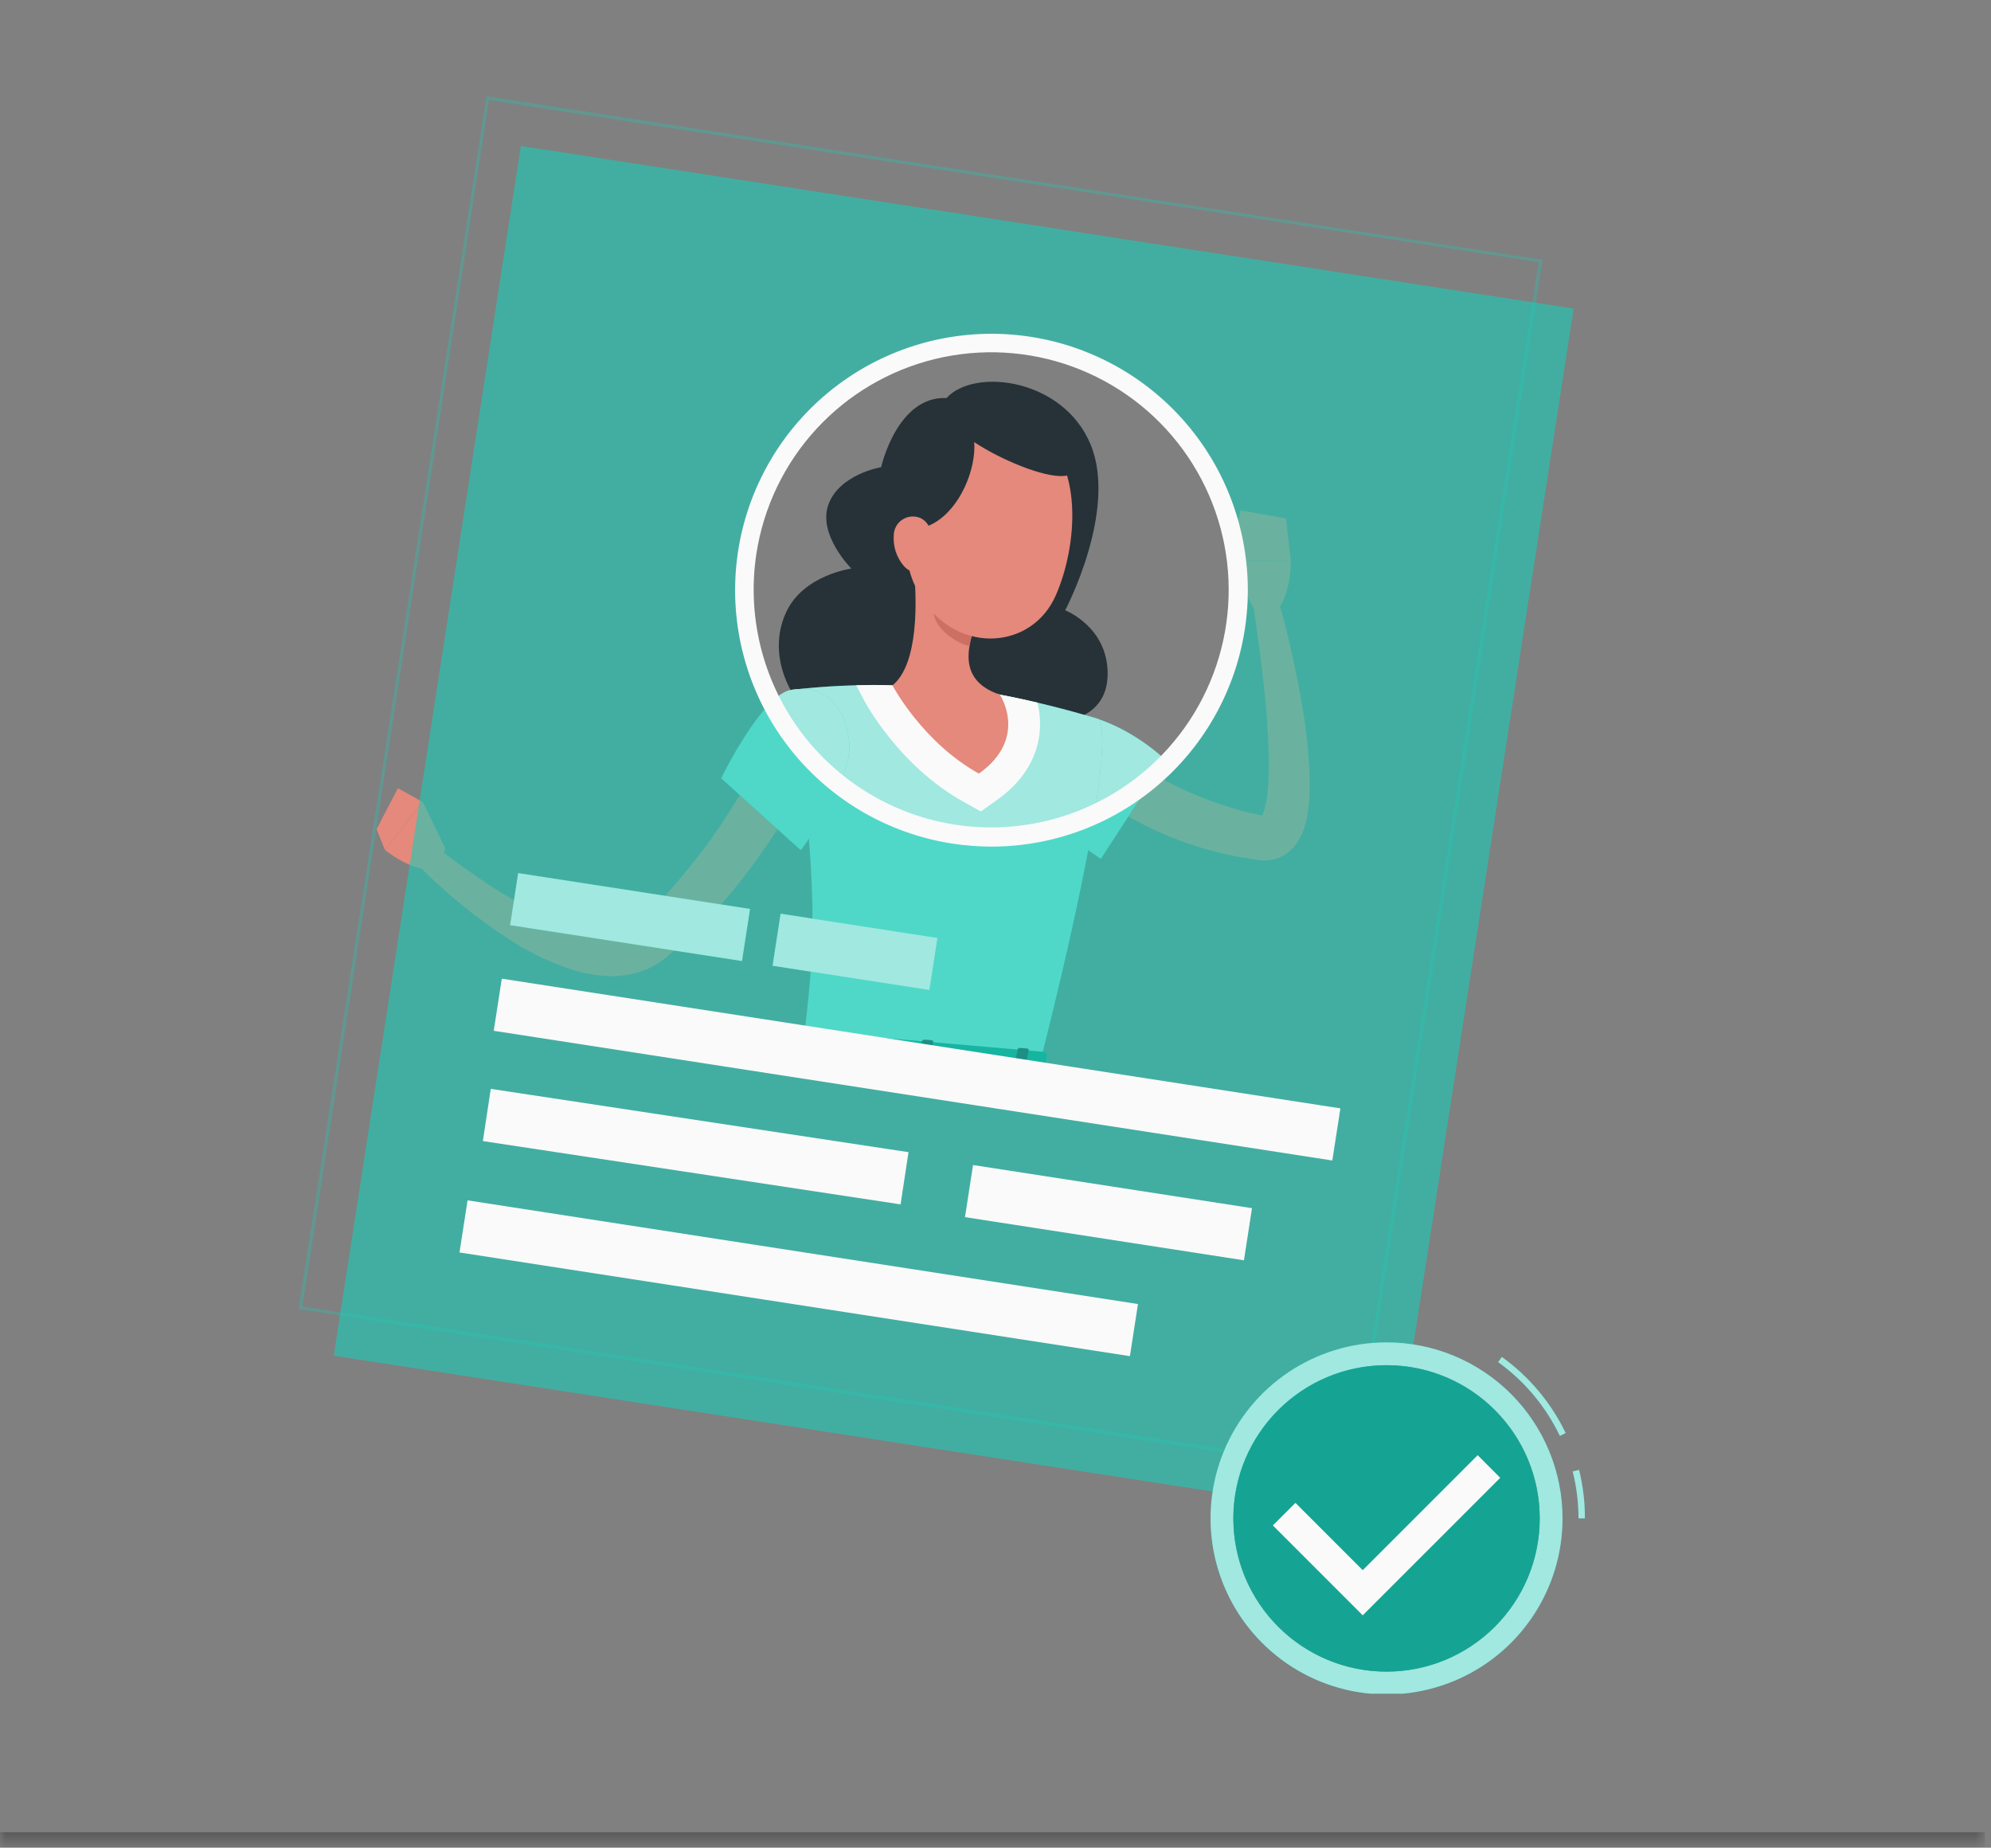 <svg xmlns="http://www.w3.org/2000/svg" width="194" height="180" viewBox="0 0 194 180" fill="none"><rect x="0" y="0" width="194" height="180" fill="#808080" stroke="none"/><g clip-path="url(#clip0_276_621)"><mask id="path-1-inside-1_276_621" fill="white"><path d="M3.05176e-05 0.5H193.4V179.5H3.05176e-05V0.5Z"></path></mask><g clip-path="url(#clip1_276_621)"><path d="M107.946 72.25L108.35 72.592C108.499 72.723 108.667 72.847 108.829 72.972C109.152 73.227 109.451 73.481 109.824 73.724C110.496 74.216 111.211 74.663 111.926 75.111C113.369 76.001 114.882 76.772 116.448 77.419C118.009 78.084 119.616 78.632 121.256 79.061C121.667 79.173 122.09 79.248 122.5 79.341L123.122 79.478C123.253 79.478 123.122 79.478 123.122 79.509C123.038 79.529 122.957 79.564 122.886 79.614C122.83 79.67 122.83 79.67 122.855 79.658C122.978 79.476 123.074 79.277 123.141 79.067C123.362 78.349 123.498 77.608 123.545 76.859C123.62 76.044 123.645 75.186 123.639 74.321C123.639 72.586 123.502 70.813 123.365 69.034C123.228 67.255 123.011 65.47 122.78 63.679C122.55 61.887 122.295 60.096 122.028 58.33L124.366 57.795C125.397 61.345 126.227 64.95 126.854 68.593C127.18 70.445 127.407 72.314 127.532 74.191C127.605 75.159 127.628 76.131 127.601 77.102C127.592 78.173 127.456 79.24 127.197 80.28C127.021 80.945 126.735 81.576 126.351 82.146C126.082 82.535 125.747 82.874 125.362 83.147C124.919 83.464 124.411 83.676 123.875 83.769C123.414 83.847 122.943 83.847 122.482 83.769L121.767 83.651C121.288 83.57 120.802 83.508 120.33 83.402C118.422 83.024 116.55 82.487 114.732 81.798C112.914 81.1 111.156 80.256 109.476 79.272C108.636 78.769 107.815 78.24 107.019 77.661C106.621 77.375 106.229 77.039 105.837 76.766C105.644 76.604 105.451 76.448 105.259 76.274C105.066 76.1 104.885 75.957 104.637 75.721L107.946 72.25Z" fill="#E4897B"></path><path d="M101.185 69.42C108.027 68.493 113.525 74.01 113.525 74.01L107.268 83.664C107.268 83.664 100.563 79.372 99.381 76.448C98.162 73.407 97.683 69.874 101.185 69.42Z" fill="#1ACDB8"></path><path opacity="0.6" d="M101.185 69.42C108.027 68.493 113.525 74.01 113.525 74.01L107.268 83.664C107.268 83.664 100.563 79.372 99.381 76.448C98.162 73.407 97.683 69.874 101.185 69.42Z" fill="#FAFAFA"></path><path d="M122.084 59.169L119.813 54.616L125.766 54.566C125.766 54.566 125.884 57.745 124.379 59.542L122.084 59.169Z" fill="#E4897B"></path><path d="M120.871 49.721L125.299 50.511L125.766 54.567L119.813 54.616L120.871 49.721Z" fill="#E4897B"></path><path d="M107.927 65.557C107.883 61.035 103.791 59.455 103.791 59.455C103.791 59.455 108.91 49.765 106.279 43.333C103.648 36.902 94.977 35.77 92.228 38.774C87.395 38.569 85.859 45.51 85.859 45.51C85.859 45.51 81.816 46.188 80.727 49.13C79.638 52.072 82.954 55.388 82.954 55.388C82.954 55.388 78.338 56.01 76.64 59.561C74.942 63.113 75.987 67.828 81.088 71.895C88.502 77.804 102.13 70.39 102.13 70.39C102.13 70.39 107.977 70.757 107.927 65.557Z" fill="#263238"></path><path d="M107.05 70.054C107.05 70.054 109.538 71.143 101.228 103.966L78.214 101.969C79.408 92.639 79.925 86.842 77.107 67.212C80.39 66.823 83.698 66.676 87.003 66.77C90.507 66.823 94.003 67.124 97.465 67.672C100.698 68.305 103.897 69.1 107.05 70.054Z" fill="#1ACDB8"></path><path opacity="0.6" d="M107.05 70.054C107.05 70.054 109.538 71.143 101.228 103.966L78.214 101.969C79.408 92.639 79.925 86.842 77.107 67.212C80.39 66.823 83.698 66.676 87.003 66.77C90.507 66.823 94.003 67.124 97.465 67.672C100.698 68.305 103.897 69.1 107.05 70.054Z" fill="#FAFAFA"></path><path d="M101.085 68.45C99.891 68.163 98.597 67.89 97.415 67.672C93.954 67.122 90.458 66.819 86.953 66.764C85.753 66.72 84.552 66.72 83.427 66.764L84.198 68.232C84.335 68.493 87.619 74.62 93.857 78.097L95.574 79.055L97.173 77.916C101.203 75.037 101.8 71.292 101.085 68.45Z" fill="#FAFAFA"></path><path d="M89.012 55.076C89.379 58.504 89.503 64.73 86.959 66.77C86.959 66.77 89.87 72.3 95.381 75.366C100.258 71.895 97.421 67.672 97.421 67.672C93.745 66.428 94.081 63.679 94.933 61.116L89.012 55.076Z" fill="#E4897B"></path><path d="M91.432 57.54L94.952 61.116C94.738 61.71 94.575 62.322 94.467 62.945C93.055 62.615 91.002 61.141 90.978 59.623C91.006 58.907 91.159 58.202 91.432 57.54Z" fill="#CE6F64"></path><path d="M88.863 47.301C88.185 52.9 87.781 55.269 90.063 58.634C93.497 63.685 100.538 63.287 102.87 58.012C104.973 53.248 105.725 44.876 100.693 41.672C99.59 40.962 98.324 40.545 97.014 40.462C95.705 40.378 94.396 40.63 93.211 41.194C92.026 41.757 91.005 42.614 90.244 43.683C89.483 44.752 89.008 45.997 88.863 47.301Z" fill="#E4897B"></path><path d="M93.204 40.404C97.527 41.523 93.254 54.672 86.362 50.859C86.362 50.859 86.673 45.305 88.589 42.947C89.748 41.543 91.398 40.633 93.204 40.404Z" fill="#263238"></path><path d="M92.744 41.131C94.61 44.167 108.449 49.92 103.797 43.389C99.144 36.858 92.744 41.131 92.744 41.131Z" fill="#263238"></path><path d="M87.084 52.147C87.006 53.238 87.362 54.315 88.073 55.145C89.031 56.234 90.293 55.574 90.691 54.256C91.046 53.074 90.978 51.083 89.702 50.474C89.421 50.35 89.113 50.297 88.807 50.321C88.5 50.344 88.204 50.443 87.945 50.609C87.686 50.774 87.471 51.001 87.321 51.27C87.171 51.538 87.089 51.84 87.084 52.147Z" fill="#E4897B"></path><path d="M77.934 100.588L76.721 102.56C76.622 102.716 76.802 102.896 77.063 102.915L101.228 105.005C101.44 105.005 101.62 104.936 101.645 104.805L102.03 102.765C102.03 102.622 101.887 102.485 101.657 102.467L78.326 100.445C78.254 100.433 78.18 100.44 78.111 100.465C78.043 100.49 77.982 100.533 77.934 100.588Z" fill="#1ACDB8"></path><path opacity="0.3" d="M77.934 100.588L76.721 102.56C76.622 102.716 76.802 102.896 77.063 102.915L101.228 105.005C101.44 105.005 101.62 104.936 101.645 104.805L102.03 102.765C102.03 102.622 101.887 102.485 101.657 102.467L78.326 100.445C78.254 100.433 78.18 100.44 78.111 100.465C78.043 100.49 77.982 100.533 77.934 100.588Z" fill="black"></path><path d="M80.845 103.462L80.223 103.406C80.099 103.406 80.012 103.325 80.024 103.244L80.553 100.594C80.553 100.514 80.683 100.458 80.808 100.47L81.43 100.526C81.554 100.526 81.641 100.607 81.629 100.688L81.106 103.337C81.082 103.424 80.969 103.462 80.845 103.462Z" fill="#263238"></path><path d="M99.455 105.079L98.833 105.023C98.709 105.023 98.622 104.942 98.634 104.861L99.163 102.205C99.163 102.131 99.294 102.075 99.418 102.087L100.04 102.143C100.164 102.143 100.252 102.224 100.239 102.299L99.717 104.955C99.692 105.035 99.586 105.085 99.455 105.079Z" fill="#263238"></path><path d="M90.15 104.271L89.528 104.221C89.404 104.221 89.317 104.134 89.329 104.059L89.858 101.403C89.858 101.328 89.989 101.272 90.113 101.285L90.735 101.335C90.859 101.335 90.946 101.422 90.934 101.496L90.412 104.152C90.387 104.227 90.256 104.283 90.15 104.271Z" fill="#263238"></path><path d="M78.805 75.472C77.87 77.328 76.831 79.13 75.695 80.871C74.575 82.588 73.394 84.267 72.118 85.884C70.83 87.507 69.449 89.054 67.982 90.518C67.223 91.233 66.483 91.961 65.668 92.633L65.046 93.143L64.897 93.267L64.698 93.423C64.567 93.53 64.43 93.629 64.287 93.721C63.722 94.109 63.107 94.418 62.459 94.642C61.238 95.04 59.949 95.182 58.671 95.059C57.526 94.944 56.399 94.696 55.312 94.319C53.299 93.616 51.379 92.67 49.596 91.501C46.165 89.275 43.005 86.658 40.179 83.701L41.833 81.966C43.32 83.16 44.887 84.348 46.492 85.424C48.064 86.525 49.701 87.53 51.393 88.434C53.005 89.32 54.707 90.031 56.469 90.555C58.148 91.022 59.834 91.103 60.997 90.618C61.654 90.332 62.242 89.907 62.72 89.374C63.41 88.752 64.051 88.061 64.704 87.389C65.979 86.002 67.161 84.516 68.324 83.035C69.487 81.555 70.539 79.925 71.559 78.308C72.075 77.5 72.566 76.679 73.052 75.858C73.537 75.037 74.003 74.172 74.407 73.401L78.805 75.472Z" fill="#E4897B"></path><path d="M43.407 82.706L41.193 78.128L37.51 82.805C37.51 82.805 39.949 84.839 42.319 84.765L43.407 82.706Z" fill="#E4897B"></path><path d="M38.773 76.79L36.689 80.778L37.51 82.805L41.193 78.128L38.773 76.79Z" fill="#E4897B"></path><path d="M77.057 67.212C74.233 67.709 70.271 75.814 70.271 75.814L78.028 82.824C78.028 82.824 83.053 76.075 82.755 72.393C82.5 69.252 80.652 66.577 77.057 67.212Z" fill="#1ACDB8"></path><path opacity="0.6" d="M77.057 67.212C74.233 67.709 70.271 75.814 70.271 75.814L78.028 82.824C78.028 82.824 83.053 76.075 82.755 72.393C82.5 69.252 80.652 66.577 77.057 67.212Z" fill="#FAFAFA"></path><path opacity="0.6" d="M50.753 14.224L32.522 132.074L135.102 147.923L153.333 30.066L50.753 14.224ZM92.9 81.257C88.191 80.528 83.805 78.419 80.295 75.197C76.785 71.975 74.31 67.784 73.183 63.154C72.056 58.525 72.327 53.666 73.962 49.191C75.597 44.716 78.523 40.826 82.369 38.014C86.215 35.202 90.809 33.594 95.569 33.394C100.329 33.193 105.042 34.409 109.111 36.887C113.18 39.366 116.423 42.995 118.429 47.317C120.435 51.639 121.113 56.458 120.379 61.166C119.396 67.473 115.95 73.131 110.797 76.898C105.645 80.665 99.207 82.233 92.9 81.257Z" fill="#1ACDB8"></path><g style="mix-blend-mode:multiply" opacity="0.3"><path d="M132.005 143.45H131.849L29.113 127.533V127.378L47.394 9.391H47.543L150.279 25.308V25.463L132.005 143.45ZM29.468 127.278L131.743 143.096L149.924 25.538L47.649 9.745L29.468 127.278Z" fill="#1ACDB8"></path></g><path d="M96.594 82.476C95.309 82.474 94.026 82.374 92.757 82.177C86.375 81.182 80.628 77.753 76.72 72.612C72.812 67.47 71.047 61.015 71.796 54.6C72.545 48.185 75.749 42.31 80.736 38.207C85.723 34.103 92.106 32.091 98.544 32.592C104.983 33.093 110.978 36.068 115.27 40.893C119.563 45.718 121.82 52.019 121.567 58.472C121.315 64.925 118.573 71.03 113.917 75.505C109.261 79.981 103.052 82.479 96.594 82.476ZM93.043 80.336C97.566 81.035 102.195 80.377 106.345 78.445C110.494 76.513 113.978 73.394 116.355 69.483C118.732 65.571 119.896 61.043 119.7 56.47C119.503 51.897 117.955 47.485 115.252 43.791C112.548 40.098 108.81 37.289 104.51 35.72C100.21 34.151 95.542 33.893 91.095 34.977C86.648 36.061 82.622 38.439 79.527 41.811C76.431 45.182 74.405 49.397 73.705 53.92C72.773 59.986 74.286 66.174 77.911 71.126C81.537 76.079 86.978 79.391 93.043 80.336Z" fill="#FAFAFA"></path><path d="M73.085 88.548L50.489 85.054L49.703 90.131L72.299 93.625L73.085 88.548Z" fill="#1ACDB8"></path><path opacity="0.6" d="M73.085 88.548L50.489 85.054L49.703 90.131L72.299 93.625L73.085 88.548Z" fill="#FAFAFA"></path><path d="M91.349 91.373L76.061 89.009L75.276 94.086L90.563 96.45L91.349 91.373Z" fill="#1ACDB8"></path><path opacity="0.6" d="M91.349 91.373L76.061 89.009L75.276 94.086L90.563 96.45L91.349 91.373Z" fill="#FAFAFA"></path><path d="M130.605 107.977L48.894 95.342L48.109 100.42L129.82 113.055L130.605 107.977Z" fill="#FAFAFA"></path><path d="M88.523 112.244L47.82 106.077L47.049 111.163L87.752 117.33L88.523 112.244Z" fill="#FAFAFA"></path><path d="M121.993 117.7L94.811 113.497L94.026 118.574L121.208 122.777L121.993 117.7Z" fill="#FAFAFA"></path><path d="M110.882 127.039L45.558 116.938L44.773 122.015L110.097 132.116L110.882 127.039Z" fill="#FAFAFA"></path><path d="M154.428 147.923H153.806C153.808 146.379 153.618 144.841 153.24 143.345L153.862 143.195C154.246 144.741 154.437 146.329 154.428 147.923ZM151.99 139.886C150.621 137.022 148.552 134.549 145.975 132.696L146.336 132.192C148.997 134.103 151.136 136.653 152.556 139.606L151.99 139.886Z" fill="#1ACDB8"></path><path opacity="0.6" d="M154.428 147.923H153.806C153.808 146.379 153.618 144.841 153.24 143.345L153.862 143.195C154.246 144.741 154.437 146.329 154.428 147.923ZM151.99 139.886C150.621 137.022 148.552 134.549 145.975 132.696L146.336 132.192C148.997 134.103 151.136 136.653 152.556 139.606L151.99 139.886Z" fill="#FAFAFA"></path><path d="M135.102 130.774C131.711 130.774 128.395 131.78 125.575 133.664C122.755 135.548 120.557 138.227 119.259 141.36C117.961 144.493 117.622 147.941 118.283 151.268C118.945 154.594 120.578 157.65 122.976 160.048C125.375 162.447 128.43 164.08 131.757 164.742C135.083 165.403 138.531 165.064 141.665 163.766C144.798 162.468 147.476 160.27 149.361 157.45C151.245 154.63 152.251 151.314 152.251 147.922C152.251 143.374 150.444 139.013 147.228 135.797C144.012 132.581 139.65 130.774 135.102 130.774ZM135.102 162.85C132.15 162.85 129.264 161.975 126.809 160.335C124.354 158.694 122.44 156.363 121.311 153.635C120.181 150.907 119.885 147.906 120.461 145.01C121.037 142.114 122.459 139.454 124.547 137.367C126.634 135.279 129.294 133.857 132.19 133.281C135.086 132.705 138.087 133.001 140.815 134.131C143.543 135.261 145.874 137.174 147.514 139.629C149.155 142.084 150.03 144.97 150.03 147.922C150.03 151.882 148.457 155.679 145.658 158.478C142.858 161.278 139.061 162.85 135.102 162.85Z" fill="#1ACDB8"></path><path opacity="0.6" d="M135.102 130.774C131.711 130.774 128.395 131.78 125.575 133.664C122.755 135.548 120.557 138.227 119.259 141.36C117.961 144.493 117.622 147.941 118.283 151.268C118.945 154.594 120.578 157.65 122.976 160.048C125.375 162.447 128.43 164.08 131.757 164.742C135.083 165.403 138.531 165.064 141.665 163.766C144.798 162.468 147.476 160.27 149.361 157.45C151.245 154.63 152.251 151.314 152.251 147.922C152.251 143.374 150.444 139.013 147.228 135.797C144.012 132.581 139.65 130.774 135.102 130.774ZM135.102 162.85C132.15 162.85 129.264 161.975 126.809 160.335C124.354 158.694 122.44 156.363 121.311 153.635C120.181 150.907 119.885 147.906 120.461 145.01C121.037 142.114 122.459 139.454 124.547 137.367C126.634 135.279 129.294 133.857 132.19 133.281C135.086 132.705 138.087 133.001 140.815 134.131C143.543 135.261 145.874 137.174 147.514 139.629C149.155 142.084 150.03 144.97 150.03 147.922C150.03 151.882 148.457 155.679 145.658 158.478C142.858 161.278 139.061 162.85 135.102 162.85Z" fill="#FAFAFA"></path><path d="M135.102 162.844C143.343 162.844 150.024 156.164 150.024 147.923C150.024 139.681 143.343 133.001 135.102 133.001C126.861 133.001 120.18 139.681 120.18 147.923C120.18 156.164 126.861 162.844 135.102 162.844Z" fill="#1ACDB8"></path><path opacity="0.2" d="M135.102 162.844C143.343 162.844 150.024 156.164 150.024 147.923C150.024 139.681 143.343 133.001 135.102 133.001C126.861 133.001 120.18 139.681 120.18 147.923C120.18 156.164 126.861 162.844 135.102 162.844Z" fill="black"></path><path d="M132.782 157.364L124.024 148.607L126.226 146.411L132.782 152.967L143.984 141.765L146.18 143.967L132.782 157.364Z" fill="#FAFAFA"></path></g></g><path d="M193.4 179.5V178.5H3.05176e-05V179.5V180.5H193.4V179.5Z" fill="black" fill-opacity="0.3" mask="url(#path-1-inside-1_276_621)"></path><defs><clipPath id="clip0_276_621"><path d="M3.05176e-05 0.5H193.4V179.5H3.05176e-05V0.5Z" fill="white"></path></clipPath><clipPath id="clip1_276_621"><rect width="311" height="199" fill="white" transform="translate(-64 -34)"></rect></clipPath></defs></svg>